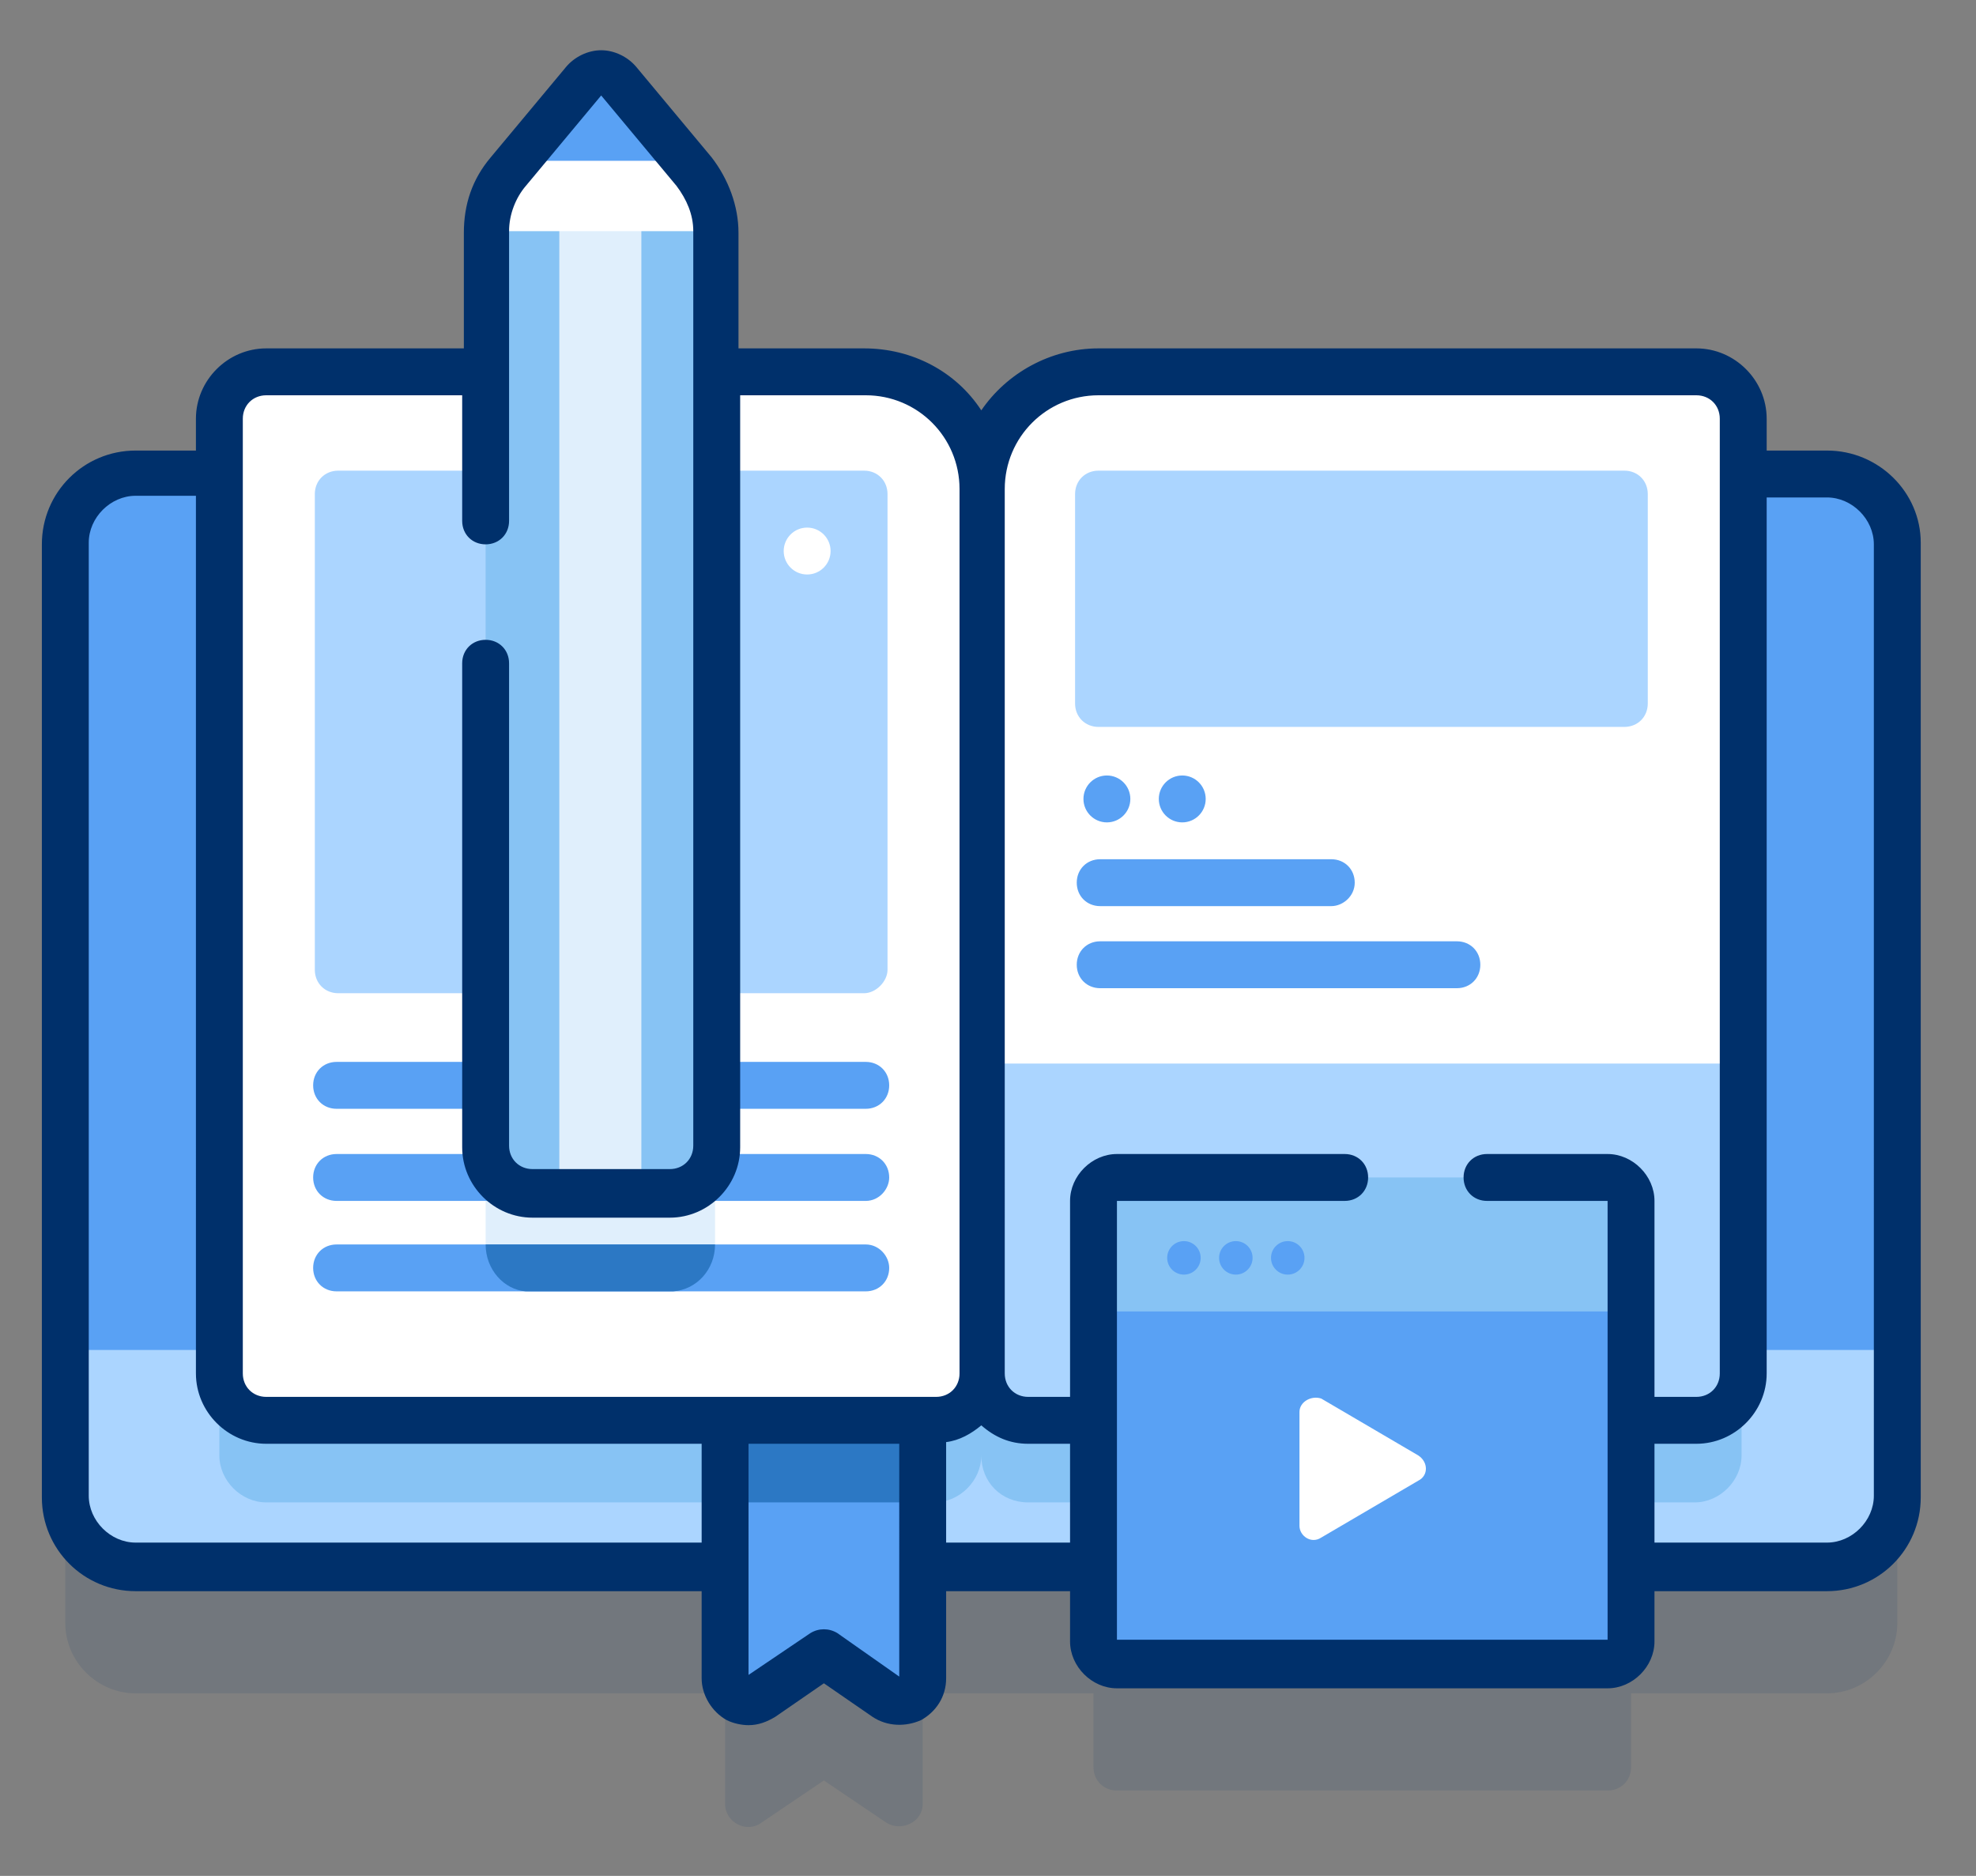 <?xml version="1.0" encoding="utf-8"?>
<!-- Generator: Adobe Illustrator 24.1.0, SVG Export Plug-In . SVG Version: 6.00 Build 0)  -->
<svg version="1.1" id="Camada_1" xmlns="http://www.w3.org/2000/svg" xmlns:xlink="http://www.w3.org/1999/xlink" x="0px" y="0px"
	 viewBox="0 0 118 112" style="enable-background:new 0 0 118 112;" xml:space="preserve">
<rect x="0" y="0" width="118" height="112" fill="#808080" stroke="none"/>
<style type="text/css">
	.st0{opacity:0.11;fill:#00306B;enable-background:new    ;}
	.st1{fill:#ABD5FF;}
	.st2{fill:#87C3F4;}
	.st3{fill:#59A1F4;}
	.st4{fill:#2C78C4;}
	.st5{fill:#FFFFFF;}
	.st6{fill:#E0EFFC;}
	.st7{fill:#00306B;}
</style>
<g>
	<path class="st0" d="M109.1,35.8H8.1c-2.3,0-4.2,1.9-4.2,4.2v56.9c0,2.3,1.9,4.2,4.2,4.2h35.2v6.6c0,1.1,1.3,1.8,2.2,1.1l3.7-2.5
		l3.7,2.5c0.9,0.6,2.2,0,2.2-1.1v-6.6h10.2v4.4c0,0.8,0.6,1.4,1.4,1.4H96c0.8,0,1.4-0.6,1.4-1.4v-4.4h11.7c2.3,0,4.2-1.9,4.2-4.2V40
		C113.3,37.7,111.4,35.8,109.1,35.8L109.1,35.8z"/>
	<path class="st1" d="M113.3,32.5v56.9c0,2.3-1.9,4.2-4.2,4.2H8.1c-2.3,0-4.2-1.9-4.2-4.2V32.5c0-2.3,1.9-4.2,4.2-4.2h101
		C111.4,28.3,113.3,30.2,113.3,32.5L113.3,32.5z"/>
	<path class="st2" d="M104,28.3v58.6c0,1.5-1.3,2.8-2.8,2.8H61.4c-0.8,0-1.5-0.3-2-0.8c-0.5-0.5-0.8-1.2-0.8-2
		c0,1.5-1.3,2.8-2.8,2.8H15.9c-1.5,0-2.8-1.3-2.8-2.8V28.3H104z"/>
	<g>
		<path class="st3" d="M113.3,80.6H3.9V32.4c0-2.3,1.9-4.2,4.2-4.2h101c2.3,0,4.2,1.9,4.2,4.2V80.6z"/>
	</g>
	<path class="st3" d="M55.1,82.9v17.2c0,1.1-1.3,1.8-2.2,1.1l-3.7-2.5l-3.7,2.5c-0.9,0.6-2.2,0-2.2-1.1V82.9H55.1z"/>
	<path class="st4" d="M43.3,82.9h11.8v6.8H43.3V82.9z"/>
	<path class="st5" d="M58.6,29.2V82c0,1.5-1.3,2.8-2.8,2.8H15.9c-1.5,0-2.8-1.3-2.8-2.8V25c0-1.5,1.3-2.8,2.8-2.8h35.7
		C55.5,22.2,58.6,25.3,58.6,29.2z"/>
	<path class="st6" d="M40,77.1h-8.2c-1.5,0-2.8-1.3-2.8-2.8V19.7c0-1.3,0.5-2.6,1.3-3.6l4.5-5.4c0.6-0.7,1.6-0.7,2.1,0l4.5,5.4
		c0.8,1,1.3,2.3,1.3,3.6v54.6C42.7,75.9,41.5,77.1,40,77.1L40,77.1z"/>
	<path class="st3" d="M51.7,66.2H20.1c-0.8,0-1.4-0.6-1.4-1.4s0.6-1.4,1.4-1.4h31.6c0.8,0,1.4,0.6,1.4,1.4S52.5,66.2,51.7,66.2z"/>
	<g>
		<path class="st3" d="M51.7,71.7H20.1c-0.8,0-1.4-0.6-1.4-1.4c0-0.8,0.6-1.4,1.4-1.4h31.6c0.8,0,1.4,0.6,1.4,1.4
			C53.1,71,52.5,71.7,51.7,71.7z"/>
	</g>
	<g>
		<path class="st3" d="M53.1,75.7c0,0.8-0.6,1.4-1.4,1.4H20.1c-0.8,0-1.4-0.6-1.4-1.4c0-0.8,0.6-1.4,1.4-1.4h31.6
			C52.5,74.3,53.1,75,53.1,75.7z"/>
	</g>
	<path class="st4" d="M42.7,74.3L42.7,74.3c0,1.5-1.1,2.7-2.5,2.8c-0.1,0-0.2,0-0.3,0h-8.2c-0.1,0-0.2,0-0.3,0
		C30.1,77,29,75.8,29,74.3l0,0H42.7z"/>
	<path class="st1" d="M51.6,59.3H20.2c-0.8,0-1.4-0.6-1.4-1.4V29.5c0-0.8,0.6-1.4,1.4-1.4h31.4c0.8,0,1.4,0.6,1.4,1.4v28.4
		C53,58.6,52.3,59.3,51.6,59.3z"/>
	<path class="st5" d="M61.4,84.8h39.9c1.5,0,2.8-1.3,2.8-2.8V25c0-1.5-1.3-2.8-2.8-2.8H65.6c-3.8,0-7,3.1-7,7V82
		C58.6,83.5,59.8,84.8,61.4,84.8z"/>
	<g>
		<path class="st1" d="M58.6,63.5V82c0,1.5,1.3,2.8,2.8,2.8h39.9c1.5,0,2.8-1.3,2.8-2.8V63.5H58.6z"/>
		<path class="st1" d="M98.4,42V29.5c0-0.8-0.6-1.4-1.4-1.4H65.6c-0.8,0-1.4,0.6-1.4,1.4V42c0,0.8,0.6,1.4,1.4,1.4H97
			C97.8,43.4,98.4,42.8,98.4,42z"/>
	</g>
	<path class="st3" d="M96,99.3H66.6c-0.8,0-1.4-0.6-1.4-1.4V71.7c0-0.8,32.1-0.8,32.1,0v26.2C97.4,98.6,96.7,99.3,96,99.3z"/>
	<path class="st2" d="M97.4,78.3v-6.6c0-0.8-0.6-1.4-1.4-1.4H66.6c-0.8,0-1.4,0.6-1.4,1.4v6.6H97.4z"/>
	<path class="st5" d="M77.6,84.3v6.8c0,0.6,0.7,1.1,1.3,0.7l5.8-3.4c0.6-0.3,0.6-1.1,0-1.5l-5.8-3.4C78.3,83.3,77.6,83.7,77.6,84.3z
		"/>
	<g>
		<circle class="st3" cx="70.7" cy="75.1" r="1"/>
		<circle class="st3" cx="73.8" cy="75.1" r="1"/>
		<circle class="st3" cx="76.9" cy="75.1" r="1"/>
	</g>
	<path class="st2" d="M40,71.2h-8.2c-1.5,0-2.8-1.3-2.8-2.8V13.8c0-1.3,0.5-2.6,1.3-3.6l4.5-5.4c0.6-0.7,1.6-0.7,2.1,0l4.5,5.4
		c0.8,1,1.3,2.3,1.3,3.6v54.6C42.7,70,41.5,71.2,40,71.2L40,71.2z"/>
	<path class="st6" d="M33.4,13.5h4.9v57.8h-4.9V13.5z"/>
	<path class="st5" d="M42.7,13.8c0-1.3-0.5-2.6-1.3-3.6l-4.5-5.4c-0.6-0.7-1.6-0.7-2.1,0l-4.5,5.4c-0.8,1-1.3,2.3-1.3,3.6L42.7,13.8
		L42.7,13.8z"/>
	<path class="st3" d="M40.9,9.6l-3.9-4.7c-0.6-0.7-1.6-0.7-2.1,0l-3.9,4.7L40.9,9.6L40.9,9.6z"/>
	<path class="st7" d="M109.1,26.9h-3.6V25c0-2.3-1.9-4.2-4.2-4.2H65.6c-2.9,0-5.5,1.5-7,3.7c-1.5-2.3-4.1-3.7-7-3.7h-7.5v-6.9
		c0-1.6-0.6-3.2-1.6-4.5L38,4c-0.5-0.6-1.3-1-2.1-1l0,0c-0.8,0-1.6,0.4-2.1,1l-4.5,5.4c-1.1,1.3-1.6,2.8-1.6,4.5v6.9H15.9
		c-2.3,0-4.2,1.9-4.2,4.2v1.9H8.1c-3.1,0-5.6,2.5-5.6,5.6v56.9c0,3.1,2.5,5.6,5.6,5.6h33.8v5.2c0,1,0.6,2,1.5,2.5
		c0.4,0.2,0.9,0.3,1.3,0.3c0.6,0,1.1-0.2,1.6-0.5l2.9-2l2.9,2c0.9,0.6,2,0.6,2.9,0.2c0.9-0.5,1.5-1.4,1.5-2.5v-5.2h7.4v3
		c0,1.5,1.3,2.8,2.8,2.8H96c1.5,0,2.8-1.3,2.8-2.8v-3h10.3c3.1,0,5.6-2.5,5.6-5.6V32.4C114.7,29.4,112.2,26.9,109.1,26.9L109.1,26.9
		z M14.5,25c0-0.8,0.6-1.4,1.4-1.4h11.7v7.5c0,0.8,0.6,1.4,1.4,1.4s1.4-0.6,1.4-1.4V13.8c0-1,0.4-2,1-2.7l4.5-5.4l4.5,5.4
		c0.6,0.8,1,1.7,1,2.7v54.6c0,0.8-0.6,1.4-1.4,1.4h-8.2c-0.8,0-1.4-0.6-1.4-1.4V39.6c0-0.8-0.6-1.4-1.4-1.4s-1.4,0.6-1.4,1.4v28.9
		c0,2.3,1.9,4.2,4.2,4.2h8.2c2.3,0,4.2-1.9,4.2-4.2V23.6h7.5c3.1,0,5.6,2.5,5.6,5.6V82c0,0.8-0.6,1.4-1.4,1.4H15.9
		c-0.8,0-1.4-0.6-1.4-1.4L14.5,25L14.5,25z M8.1,92.1c-1.5,0-2.8-1.3-2.8-2.8V32.4c0-1.5,1.3-2.8,2.8-2.8h3.6V82
		c0,2.3,1.9,4.2,4.2,4.2h26v5.9L8.1,92.1z M53.7,100.1L50,97.5c-0.5-0.3-1.1-0.3-1.6,0l-3.7,2.5V86.2h9L53.7,100.1L53.7,100.1
		L53.7,100.1z M56.5,92.1v-6c0.8-0.1,1.5-0.5,2.1-1c0.8,0.7,1.7,1.1,2.8,1.1h2.5v5.9L56.5,92.1L56.5,92.1z M88.8,71.7H96v26.2H66.7
		V71.7h13.6c0.8,0,1.4-0.6,1.4-1.4c0-0.8-0.6-1.4-1.4-1.4H66.7c-1.5,0-2.8,1.3-2.8,2.8v11.7h-2.5c-0.8,0-1.4-0.6-1.4-1.4V29.2
		c0-3.1,2.5-5.6,5.6-5.6h35.7c0.8,0,1.4,0.6,1.4,1.4v57c0,0.8-0.6,1.4-1.4,1.4h-2.5V71.7c0-1.5-1.3-2.8-2.8-2.8h-7.2
		c-0.8,0-1.4,0.6-1.4,1.4S88,71.7,88.8,71.7L88.8,71.7z M111.9,89.3c0,1.5-1.3,2.8-2.8,2.8H98.8v-5.9h2.5c2.3,0,4.2-1.9,4.2-4.2
		V29.7h3.6c1.5,0,2.8,1.3,2.8,2.8V89.3z"/>
	<g>
		<g>
			<g>
				<path class="st3" d="M79.5,54.1H65.7c-0.8,0-1.4-0.6-1.4-1.4s0.6-1.4,1.4-1.4h13.8c0.8,0,1.4,0.6,1.4,1.4S80.2,54.1,79.5,54.1z"
					/>
			</g>
			<g>
				<path class="st3" d="M87,59H65.7c-0.8,0-1.4-0.6-1.4-1.4c0-0.8,0.6-1.4,1.4-1.4H87c0.8,0,1.4,0.6,1.4,1.4
					C88.4,58.4,87.8,59,87,59z"/>
			</g>
		</g>
		<g>
			<circle class="st3" cx="66.1" cy="47.7" r="1.4"/>
			<circle class="st3" cx="70.6" cy="47.7" r="1.4"/>
		</g>
	</g>
	<circle class="st5" cx="48.2" cy="32.9" r="1.4"/>
</g>
</svg>
